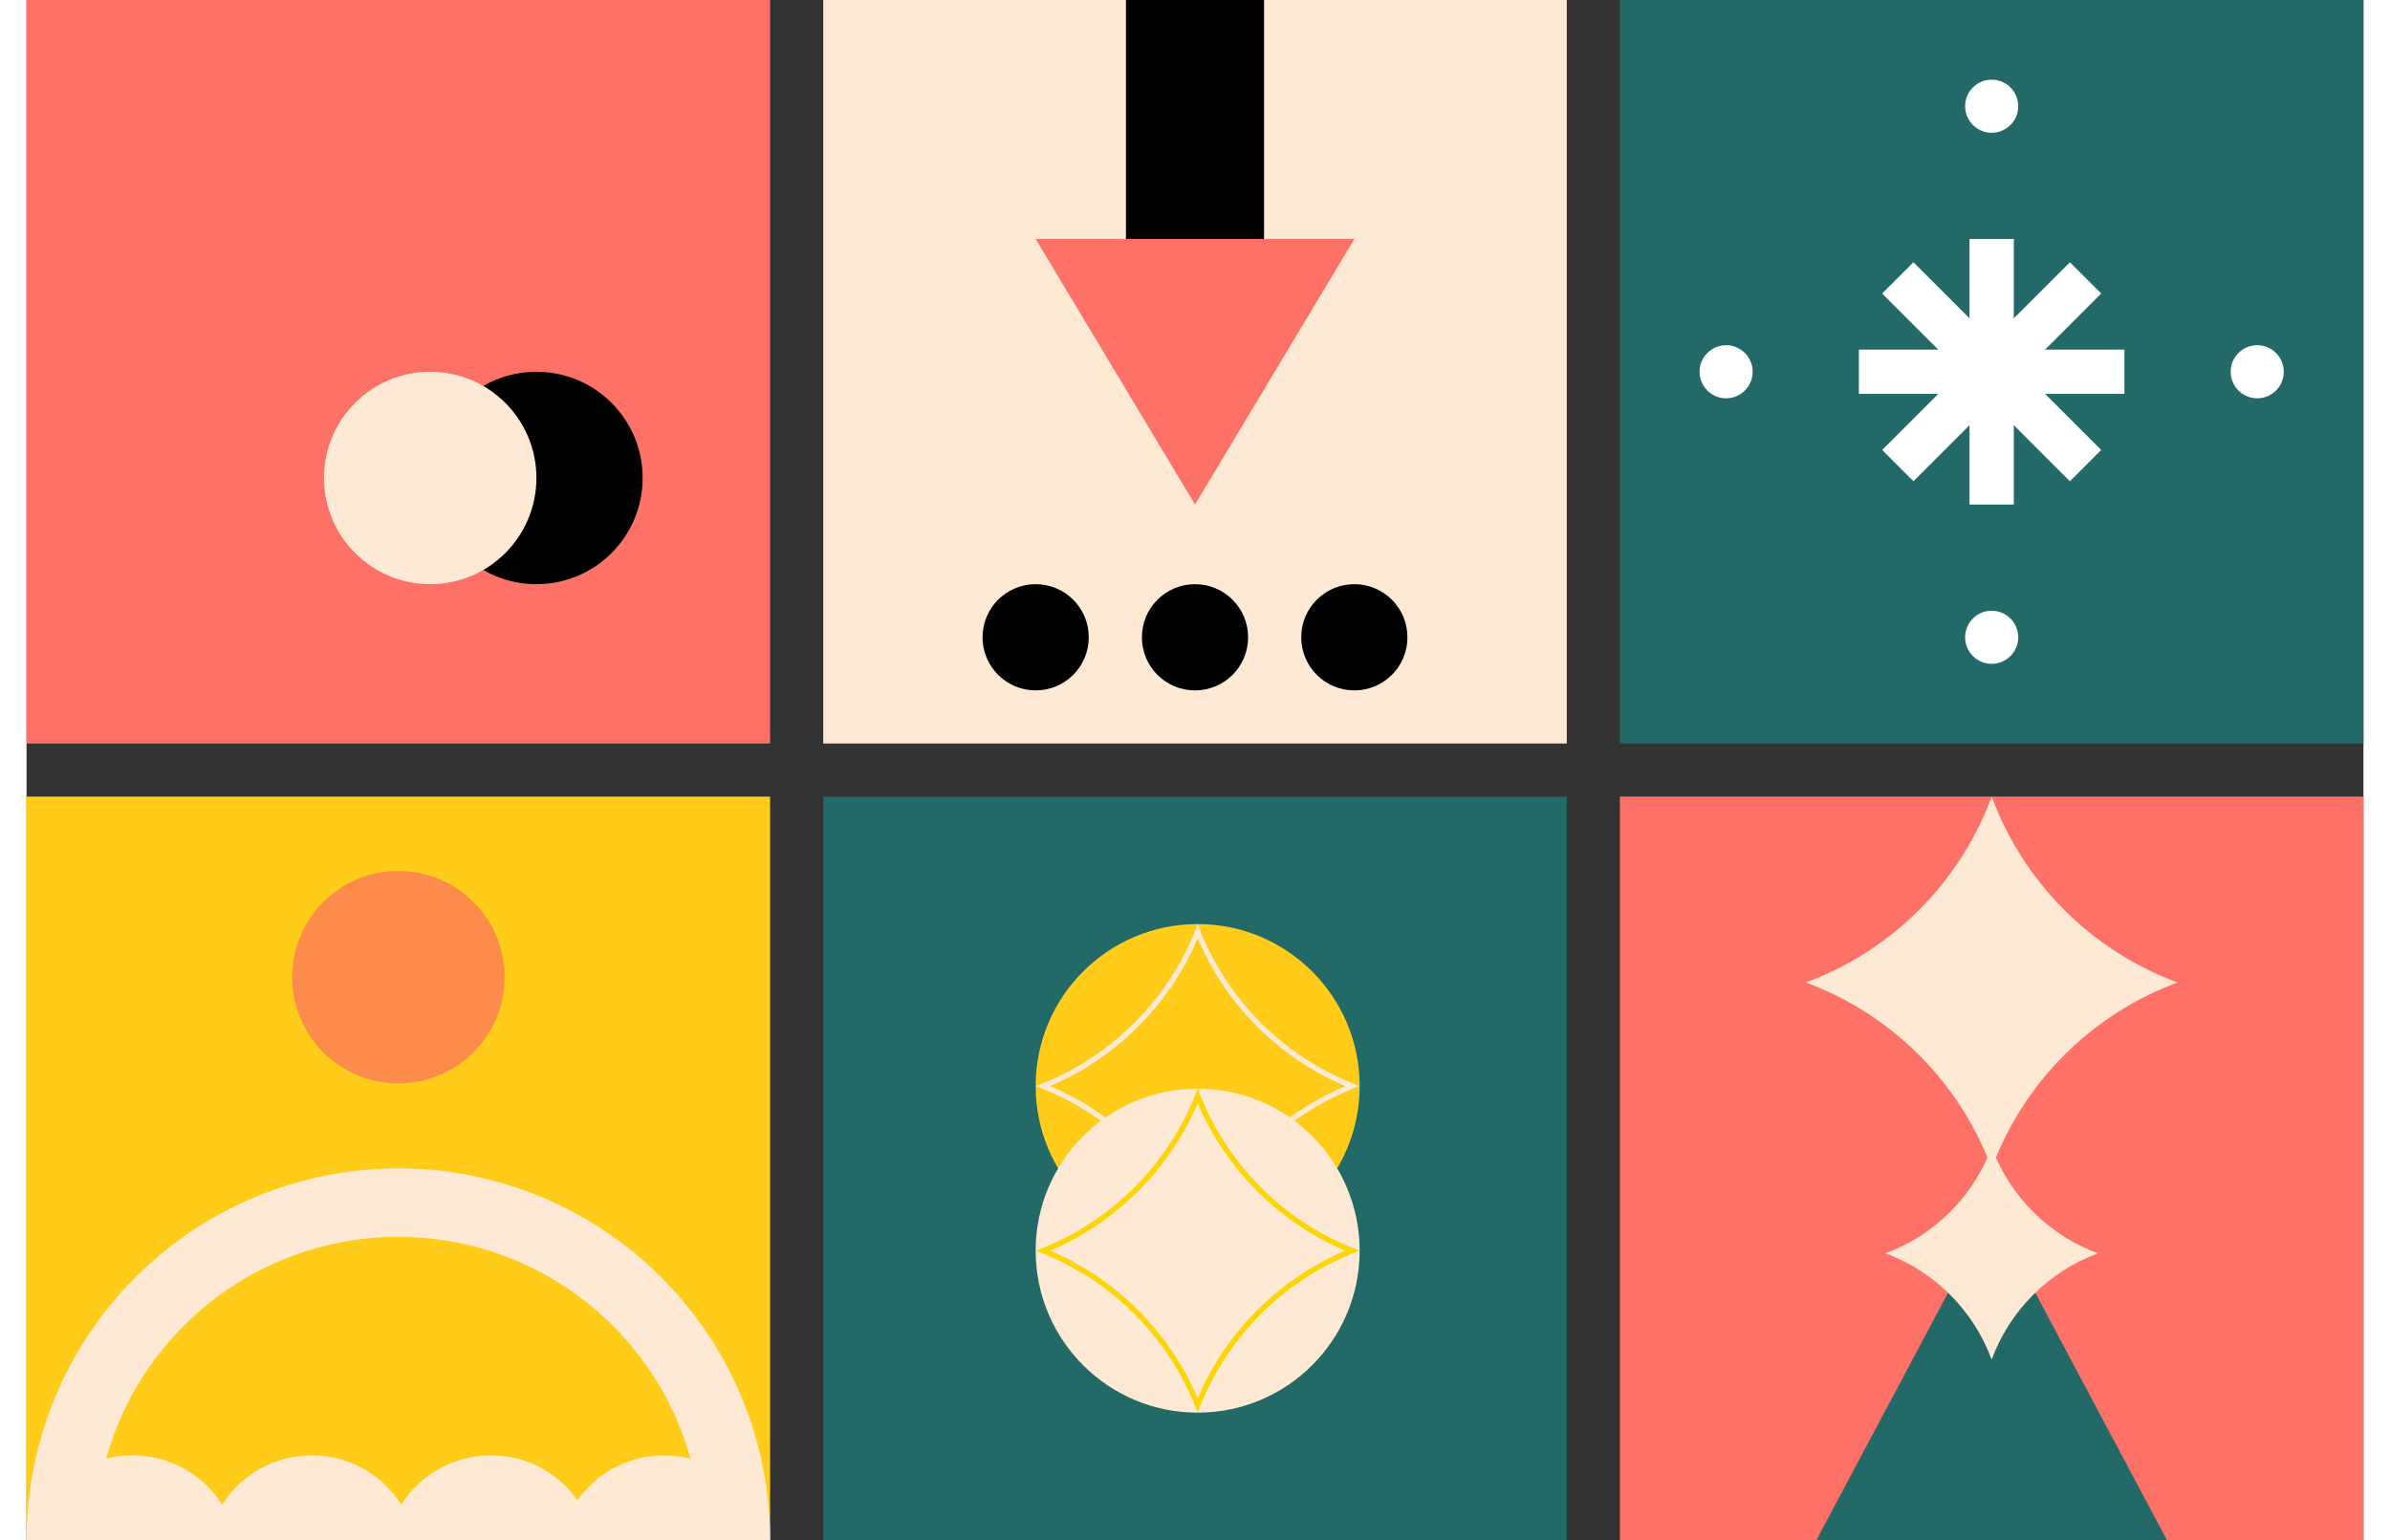 <svg width="450" height="290" viewBox="0 0 440 290" fill="none" xmlns="http://www.w3.org/2000/svg">
<rect x="0" y="0" width="440" height="290" fill="#333333" stroke="none"/>
<rect x="150" y="150" width="140" height="140" fill="#236967"/>
<circle cx="220.5" cy="204.5" r="30.5" fill="#FFCC1A"/>
<circle cx="220.5" cy="235.5" r="30.5" fill="#FDE9D4"/>
<path d="M191.394 204.5C204.677 199.203 215.203 188.677 220.5 175.394C225.797 188.677 236.323 199.203 249.606 204.5C236.323 209.797 225.797 220.323 220.5 233.606C215.203 220.323 204.677 209.797 191.394 204.5Z" stroke="#FDE9D4"/>
<path d="M191.394 235.5C204.677 230.203 215.203 219.677 220.5 206.394C225.797 219.677 236.323 230.203 249.606 235.5C236.323 240.797 225.797 251.323 220.5 264.606C215.203 251.323 204.677 240.797 191.394 235.5Z" stroke="#FDD503"/>
<g clip-path="url(#clip0_666:4513)">
<rect y="150" width="140" height="140" fill="#FFCC1A"/>
<path d="M0 290C0 271.435 7.375 253.63 20.503 240.503C33.63 227.375 51.435 220 70 220C88.565 220 106.37 227.375 119.497 240.503C132.625 253.63 140 271.435 140 290H127.108C127.108 274.854 121.092 260.328 110.382 249.618C99.672 238.908 85.146 232.892 70 232.892C54.854 232.892 40.328 238.908 29.618 249.618C18.908 260.328 12.892 274.854 12.892 290H0Z" fill="#FDE9D4"/>
<circle cx="19.96" cy="294" r="19.96" fill="#FDE9D4"/>
<circle cx="53.695" cy="294" r="19.96" fill="#FDE9D4"/>
<circle cx="87.43" cy="294" r="19.96" fill="#FDE9D4"/>
<circle cx="120.041" cy="294" r="19.96" fill="#FDE9D4"/>
<circle cx="70" cy="184" r="20" fill="#FC8B4C"/>
</g>
<rect x="300" y="150" width="140" height="140" fill="#FE7167"/>
<path d="M370 228L403 290H337L370 228Z" fill="#236967"/>
<path d="M370 216C373.429 225.266 380.734 232.571 390 236C380.734 239.429 373.429 246.734 370 256C366.571 246.734 359.266 239.429 350 236C359.266 232.571 366.571 225.266 370 216Z" fill="#FDE9D4"/>
<path d="M370 150C376 166.215 388.785 179 405 185C388.785 191 376 203.785 370 220C364 203.785 351.215 191 335 185C351.215 179 364 166.215 370 150Z" fill="#FDE9D4"/>
<rect x="150" width="140" height="140" fill="#FDE9D4"/>
<path d="M220 95L190 45H250L220 95Z" fill="#FE7167"/>
<rect x="207" width="26" height="45" fill="black"/>
<circle cx="220" cy="120" r="10" fill="black"/>
<circle cx="250" cy="120" r="10" fill="black"/>
<circle cx="190" cy="120" r="10" fill="black"/>
<path d="M140 0L140 140L0 140L0 0L140 0Z" fill="#FE7167"/>
<circle cx="96" cy="90" r="20" transform="rotate(90 96 90)" fill="black"/>
<circle cx="76" cy="90" r="20" transform="rotate(90 76 90)" fill="#FDE9D4"/>
<rect x="300" width="140" height="140" fill="#236967"/>
<rect x="365.833" y="45" width="8.333" height="50" fill="white"/>
<rect x="349.376" y="55.269" width="8.333" height="50" transform="rotate(-45 349.376 55.269)" fill="white"/>
<rect width="8.333" height="50" transform="matrix(-0.707 -0.707 -0.707 0.707 390.624 55.269)" fill="white"/>
<rect x="345" y="74.166" width="8.333" height="50" transform="rotate(-90 345 74.166)" fill="white"/>
<circle r="5" transform="matrix(-1 0 0 1 370 120)" fill="white"/>
<circle r="5" transform="matrix(-1 0 0 1 420 70)" fill="white"/>
<circle r="5" transform="matrix(-1 0 0 1 320 70)" fill="white"/>
<circle r="5" transform="matrix(-1 0 0 1 370 20)" fill="white"/>
<defs>
<clipPath id="clip0_666:4513">
<rect width="140" height="140" fill="white" transform="translate(0 150)"/>
</clipPath>
</defs>
</svg>
